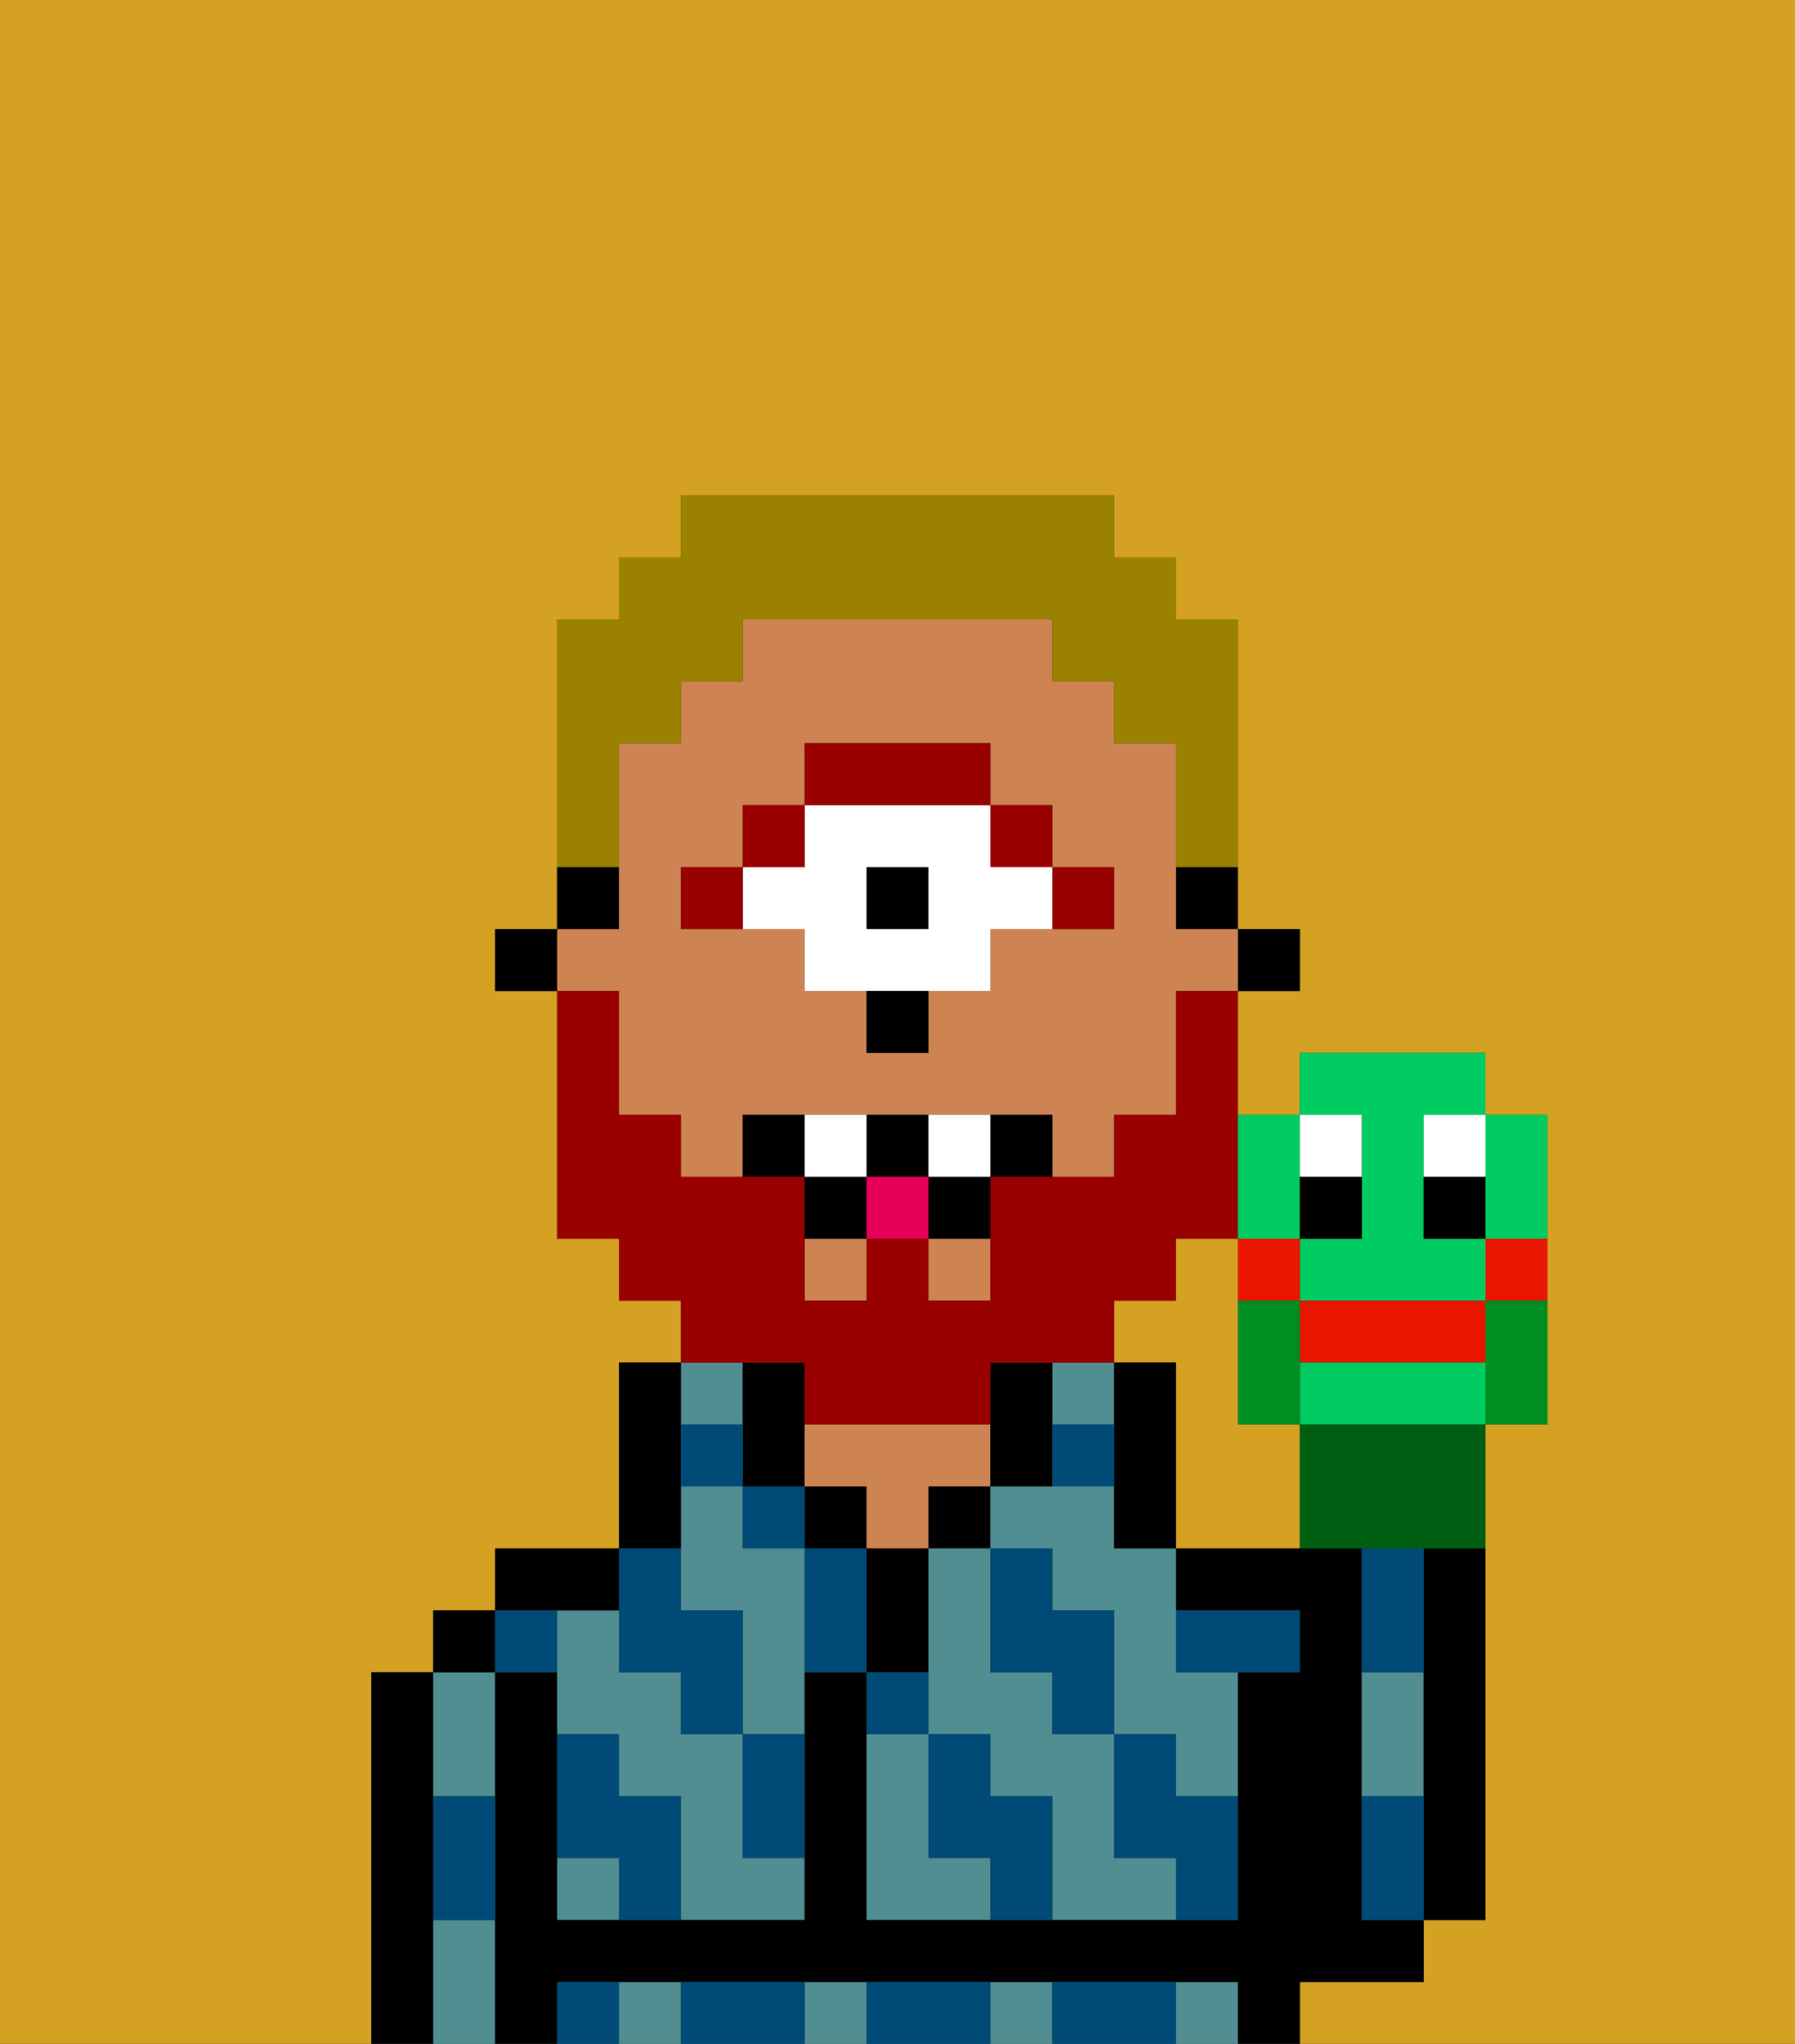 <svg xmlns="http://www.w3.org/2000/svg" viewBox="0 0 29 33"><rect x="0" y="0" width="29" height="33" fill="#333333" stroke="none"/><defs><style>polygon,rect,path{shape-rendering:crispedges;}.wa173-1{fill:#d4a122;}.wa173-2{fill:#000000;}.wa173-3{fill:#508e91;}.wa173-4{fill:#ce8452;}.wa173-5{fill:#004a77;}.wa173-6{fill:#990000;}.wa173-7{fill:#ffffff;}.wa173-8{fill:#990000;}.wa173-9{fill:#e70059;}.wa173-10{fill:#9b8100;}.wa173-11{fill:#00cc61;}.wa173-12{fill:#ffffff;}.wa173-13{fill:#ea1500;}.wa173-14{fill:#005e12;}.wa173-15{fill:#008e21;}</style></defs><path class="wa173-1" d="M0,33H6V27H7V26H8V25h2V22h1V21H10V20H9V16H8V15H9V10h1V9h1V8h7V9h1v1h1v5h1v1H20v2h1V17h3v1h1v5H24v8H23v1H21v1h8V0H0Z"/><path class="wa173-1" d="M20,23V20H19v1H18v1h1v3h2V23Z"/><path class="wa173-2" d="M7,30V27H6v6H7V30Z"/><path class="wa173-3" d="M7,31v2H8V31Z"/><path class="wa173-3" d="M8,29V27H7v2Z"/><rect class="wa173-2" x="7" y="26" width="1" height="1"/><path class="wa173-3" d="M12,29V28H11V27H10V26H9v2h1v1h1v2h2V30H12Z"/><path class="wa173-3" d="M12,25V24H11v2h1v2h1V25Z"/><rect class="wa173-3" x="11" y="22" width="1" height="1"/><rect class="wa173-3" x="9" y="30" width="1" height="1"/><path class="wa173-2" d="M10,26V25H8v1h2Z"/><path class="wa173-2" d="M11,24V22H10v3h1Z"/><path class="wa173-2" d="M13,24V22H12v2Z"/><rect class="wa173-2" x="13" y="24" width="1" height="1"/><path class="wa173-4" d="M14,24v1h1V24h1V23H13v1Z"/><path class="wa173-2" d="M15,26V25H14v2h1Z"/><rect class="wa173-2" x="15" y="24" width="1" height="1"/><rect class="wa173-3" x="17" y="22" width="1" height="1"/><path class="wa173-3" d="M15,30V28H14v3h2V30Z"/><path class="wa173-3" d="M18,24H16v1h1v1h1v2h1v1h1V27H19V25H18Z"/><path class="wa173-3" d="M18,30V28H17V27H16V25H15v3h1v1h1v2h2V30Z"/><path class="wa173-2" d="M17,24V22H16v2Z"/><path class="wa173-2" d="M19,22H18v3h1V22Z"/><rect class="wa173-3" x="19" y="32" width="1" height="1"/><rect class="wa173-3" x="10" y="32" width="1" height="1"/><rect class="wa173-3" x="13" y="32" width="1" height="1"/><rect class="wa173-3" x="16" y="32" width="1" height="1"/><path class="wa173-2" d="M22,32h1V31H22V25H19v1h2v1H20v4H14V27H13v4H9V27H8v6H9V32H20v1h1V32Z"/><path class="wa173-3" d="M23,28V27H22v2h1Z"/><path class="wa173-2" d="M23,26v5h1V25H23Z"/><rect class="wa173-2" x="20" y="15" width="1" height="1"/><path class="wa173-2" d="M19,15h1V14H19Z"/><rect class="wa173-4" x="15" y="20" width="1" height="1"/><path class="wa173-4" d="M10,17v1h1v1h1V18h5v1h1V18h1V16h1V15H19V12H18V11H17V10H12v1H11v1H10v3H9v1h1Zm1-3h1V13h1V12h3v1h1v1h1v1H16v1H15v1H14V16H13V15H11Z"/><rect class="wa173-4" x="13" y="20" width="1" height="1"/><path class="wa173-2" d="M10,14H9v1h1Z"/><rect class="wa173-2" x="8" y="15" width="1" height="1"/><path class="wa173-5" d="M19,28H18v2h1v1h1V29H19Z"/><path class="wa173-5" d="M17,27v1h1V26H17V25H16v2Z"/><path class="wa173-5" d="M22,29v2h1V29Z"/><path class="wa173-5" d="M20,27h1V26H19v1Z"/><path class="wa173-5" d="M23,26V25H22v2h1Z"/><path class="wa173-5" d="M18,32H17v1h2V32Z"/><path class="wa173-5" d="M16,29V28H15v2h1v1h1V29Z"/><path class="wa173-5" d="M13,25v2h1V25Z"/><path class="wa173-5" d="M15,27H14v1h1Z"/><path class="wa173-5" d="M15,32H14v1h2V32Z"/><path class="wa173-5" d="M12,29v1h1V28H12Z"/><rect class="wa173-5" x="12" y="24" width="1" height="1"/><path class="wa173-5" d="M10,27h1v1h1V26H11V25H10v2Z"/><path class="wa173-5" d="M12,32H11v1h2V32Z"/><path class="wa173-5" d="M10,29V28H9v2h1v1h1V29Z"/><path class="wa173-5" d="M9,32v1h1V32Z"/><path class="wa173-5" d="M9,27V26H8v1Z"/><path class="wa173-5" d="M7,30v1H8V29H7Z"/><path class="wa173-5" d="M12,23H11v1h1Z"/><path class="wa173-5" d="M17,24h1V23H17Z"/><path class="wa173-6" d="M18,15V14H17v1Z"/><rect class="wa173-6" x="16" y="13" width="1" height="1"/><rect class="wa173-2" x="14" y="14" width="1" height="1"/><path class="wa173-7" d="M13,15v1h3V15h1V14H16V13H13v1H12v1Zm1-1h1v1H14Z"/><path class="wa173-6" d="M16,13V12H13v1h3Z"/><rect class="wa173-6" x="12" y="13" width="1" height="1"/><rect class="wa173-6" x="11" y="14" width="1" height="1"/><path class="wa173-2" d="M14,17h1V16H14Z"/><path class="wa173-8" d="M13,22v1h3V22h2V21h1V20h1V16H19v2H18v1H16v2H15V20H14v1H13V19H11V18H10V16H9v4h1v1h1v1h2Z"/><path class="wa173-2" d="M12,18v1h1V18Z"/><path class="wa173-2" d="M16,18v1h1V18Z"/><path class="wa173-2" d="M15,20h1V19H15Z"/><path class="wa173-2" d="M15,19V18H14v1Z"/><path class="wa173-2" d="M13,19v1h1V19Z"/><path class="wa173-7" d="M14,18H13v1h1Z"/><path class="wa173-7" d="M15,18v1h1V18Z"/><rect class="wa173-9" x="14" y="19" width="1" height="1"/><path class="wa173-10" d="M10,13V12h1V11h1V10h5v1h1v1h1v2h1V10H19V9H18V8H11V9H10v1H9v4h1Z"/><path class="wa173-11" d="M22,19v1H21v1h3V20H23V18h1V17H21v1h1Z"/><path class="wa173-11" d="M21,20V18H20v2Z"/><path class="wa173-12" d="M22,19V18H21v1Z"/><path class="wa173-2" d="M22,19H21v1h1Z"/><path class="wa173-12" d="M23,19h1V18H23Z"/><path class="wa173-2" d="M23,19v1h1V19Z"/><path class="wa173-13" d="M24,22V21H21v1Z"/><path class="wa173-11" d="M21,22v1h3V22Z"/><path class="wa173-11" d="M24,20h1V18H24v2Z"/><path class="wa173-14" d="M21,23v2h3V23H21Z"/><path class="wa173-13" d="M24,20.333V21h1V20H24Z"/><path class="wa173-13" d="M20,21h1V20H20v1Z"/><path class="wa173-15" d="M20,22v1h1V21H20Z"/><path class="wa173-15" d="M24,21.223V23h1V21H24Z"/></svg>